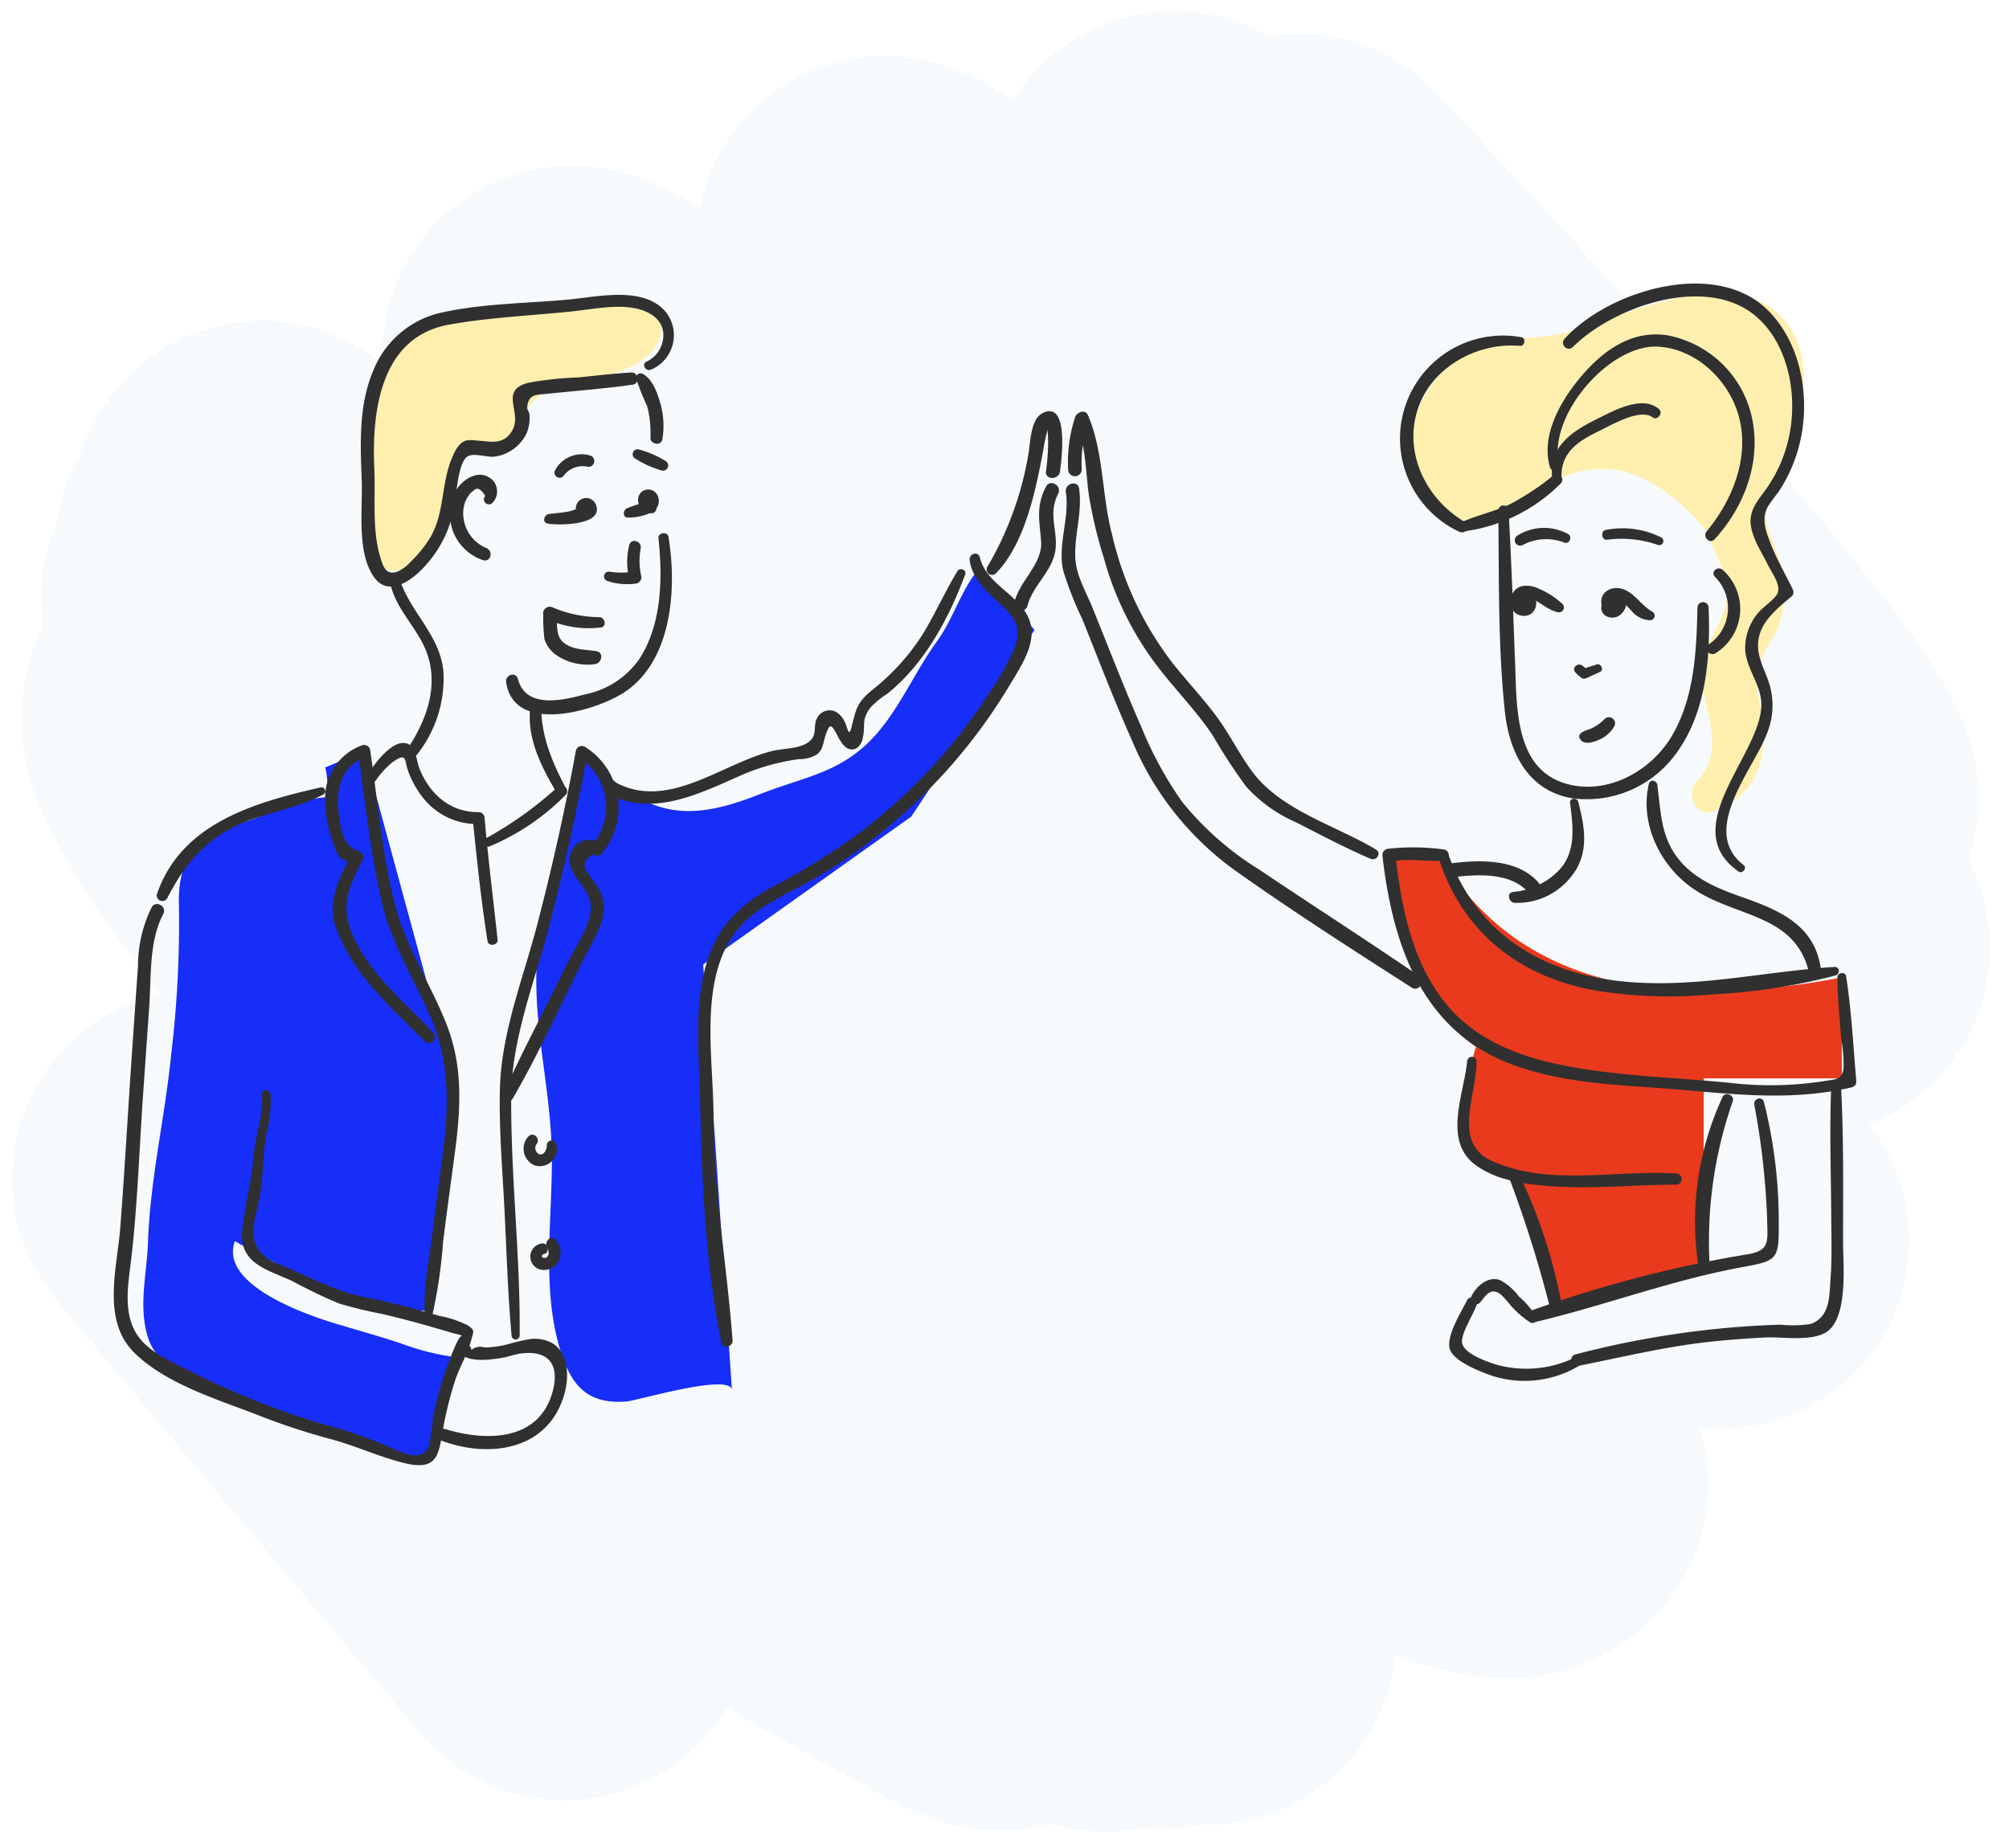 <svg xmlns="http://www.w3.org/2000/svg" viewBox="0 0 213 196"><defs><style>.cls-1{fill:#f7fafc;}.cls-2{fill:#ffefaf;}.cls-3{fill:#172df8;}.cls-4{fill:#e93a1d;}.cls-5{fill:#303030;}</style></defs><title>DN_Service-Ya-Audit-img-5</title><g id="back"><path class="cls-1" d="M117.044,194.224a20.241,20.241,0,0,1-5.736-.836,20.403,20.403,0,0,1-13.856-1.125c-.843-.363-1.785-.814-2.963-1.42-1.64-.843-3.833-2.035-6.704-3.644-2.864-1.605-6.453-3.654-10.729-6.125a20.012,20.012,0,0,1-32.51,2.72s-9.645-11.435-19.287-22.896c-4.829-5.74-9.657-11.486-13.277-15.811-1.832-2.189-3.358-4.018-4.426-5.307-2.906-3.508-6.887-8.313-6.174-16.524a19.998,19.998,0,0,1,7.042-13.566,20.74,20.74,0,0,1,8.541-4.24C3.212,87.706,2.044,81.36,2.366,74.868a21.68,21.68,0,0,1,2.184-8.465A20.002,20.002,0,0,1,5.95,55.666,20.567,20.567,0,0,1,8.489,48.159,21.052,21.052,0,0,1,14.955,38.69a20,20,0,0,1,25.596-.095,21.514,21.514,0,0,1,.06-2.561,20.088,20.088,0,0,1,7.091-13.727c2.482-2.083,11.527-8.37,23.77-1.843.828.441,1.72.96,2.724,1.584a19.915,19.915,0,0,1,6.755-11.394c5.347-4.488,14.523-7.212,24.239-1.397.674.403,1.401.871,2.222,1.431A20.05,20.05,0,0,1,134.467,3.85a19.976,19.976,0,0,1,17.821,6.014c.541.575,13.415,14.24,26.481,28.881,27.878,31.239,31.457,37.81,30.899,47.36a20.595,20.595,0,0,1-.966,5.136,19.998,19.998,0,0,1-4.867,24.588,20.815,20.815,0,0,1-5.724,3.353,19.998,19.998,0,0,1-2.86,27.71,20.86,20.86,0,0,1-15.091,4.508,19.998,19.998,0,0,1-6.208,21.364c-7.968,6.686-17.082,6.179-26.023,2.702a20.106,20.106,0,0,1-20.66,18.025,20.142,20.142,0,0,1-6.189.319A19.971,19.971,0,0,1,117.044,194.224Z"/></g><g id="Layer_2" data-name="Layer 2"><path class="cls-2" d="M39.957,59.651c-1.385-1.764-1.071-5.821-1.253-8.026-.384-4.636.064-12.09,4.119-15.239,4.377-3.398,8.756-3.059,13.822-3.537,3.834-.362,8.454-2.159,12.274-.992,3.63,5.069-1.983,7.531-6.274,8.466-5.509,1.2-5.866,1.07-8.549,6.111-1.378,2.589-2.751.718-4.455,1.857-2.022,1.351-1.447,3.215-2.082,5.403-.687,2.367-2.702,6.584-5.588,6.805A2.187,2.187,0,0,1,39.957,59.651Z"/><path class="cls-3" d="M29.192,149.715c2.558,1.009,15.799,7.525,17.286,3.378.225-.628,1.59-9.203,1.835-9.182a25.776,25.776,0,0,1-5.731-1.432c-2.309-.771-4.593-1.401-6.948-2.11-3.002-.905-12.43-4.087-10.733-8.758a98.343,98.343,0,0,0,11.203,5.472,23.994,23.994,0,0,0,9.824,1.908,49.127,49.127,0,0,0,.31-5.232c.099-1.767.167-3.536.361-5.295L48.12,114.684,38.598,79.658l-4.175,1.74c.231-.096.393,2.842.339,3.131-2.854.151-5.221,1.365-7.935,2.321-5.063,1.785-8.075,3.153-7.853,9.21a118.386,118.386,0,0,1-.842,15.917c-.664,6.584-2.216,13.1-2.44,19.737-.113,3.334-1.06,6.888.015,10.167.955,2.913,3.668,3.567,6.297,4.771C24.393,147.748,26.781,148.764,29.192,149.715Z"/><path class="cls-3" d="M60.242,145.341a14.698,14.698,0,0,1-.896-2.358c-1.887-6.355-.827-13.446-.836-19.964-.011-8.153-2.485-15.287-1.355-23.585a122.592,122.592,0,0,1,3.162-14.29c.907-3.483,1.211-6.555,4.248-2.869a10.345,10.345,0,0,0,2.88,2.143c4.418,2.7,8.783,1.498,13.304-.274,4.185-1.64,7.87-2.134,11.178-5.276,3.189-3.029,4.856-7.356,7.405-10.853,1.599-2.193,2.386-4.873,3.944-7.045,2.886,1.066,4.475,3.534,6.404,5.83L96.625,86.582l-22.07,15.701L77.602,147.41c-.125-1.855-10.027,1.108-11.154,1.199C63.199,148.871,61.421,147.709,60.242,145.341Z"/><path class="cls-2" d="M190.86,43.431c.931-3.974.319-8.646-3.434-11.001-3.922-2.462-9.927-.939-13.964.368-3.56,1.152-6.371,2.577-10.167,2.907-2.517.219-4.937.375-7.255,1.5-7.341,3.566-9.54,14.766-.898,18.19a1.881,1.881,0,0,0,.892.138c.102.012.198.033.303.04,1.817.11,3.058-.938,4.405-1.932,3.025-2.232,5.81-4.146,9.822-3.899,3.751.23,7.723,3.201,10.465,6.719.725,2.521,2.652,4.661,1.939,7.66-.597,2.511-2.35,4.184-2.517,6.867-.253,4.061,2.93,8.265-.584,11.884-1.204,1.24-.003,3.904,1.832,3.147,4.713-1.944,5.663-5.307,5.082-10.218-.223-1.883-.886-3.381-.341-5.237a22.188,22.188,0,0,1,1.744-3.291,10.731,10.731,0,0,0,.739-6.879c-.684-3.246-2.442-4.716-1.413-8.014C188.46,49.338,190.13,46.55,190.86,43.431Z"/><path class="cls-4" d="M152.804,91.02c7.866,12.839,22.224,16.505,42.474,12.626V114.35H180.633v19.546l-15.669,4.657-4.318-13.618a3.452,3.452,0,0,1-.608.06c-2.721,0-4.926-3.193-4.926-7.131a36.644,36.644,0,0,1,1.374-6.864c-4.803-3.169-8.092-10.811-8.727-19.957Z"/><path class="cls-5" d="M158.853,54.146c.09,7.051-.048,14.325.702,21.339.466,4.355,2.497,8.416,7.182,9.168a11.68,11.68,0,0,0,10.607-4.279c3.546-4.418,4.025-10.492,3.807-15.931a.592.592,0,0,0-1.184,0c-.105,4.626-.309,9.553-2.737,13.637-2.224,3.742-6.925,6.315-11.3,4.989-5.294-1.605-5.116-8.068-5.287-12.536-.21-5.463-.386-10.93-.702-16.388a.545.545,0,0,0-1.09,0Z"/><path class="cls-5" d="M155.024,56.368a17.716,17.716,0,0,0,10.461-5.114c.436-.454-.157-1.321-.703-.911a27.863,27.863,0,0,1-4.696,3.124c-1.717.817-3.597,1.185-5.31,1.984a.496.496,0,0,0,.248.917Z"/><path class="cls-5" d="M184.869,91.735c-4.718-3.649.993-10.085,2.435-13.872a7.821,7.821,0,0,0,.189-5.638c-.645-1.792-1.537-3.216-.859-5.168.545-1.569,2.098-2.794,3.333-3.825a.636.636,0,0,0,.098-.758c-.772-1.6-1.717-3.205-2.348-4.864-.478-1.259-1.006-2.532-.29-3.881a18.128,18.128,0,0,1,1.102-1.512,16.242,16.242,0,0,0,2.567-6.697c.645-4.383-.424-9.362-3.623-12.585-5.553-5.596-16.942-2.135-21.593,2.991-.532.587.306,1.439.874.874,4.365-4.34,14.354-7.834,19.59-3.108,3.254,2.937,4.184,8.05,3.418,12.19a15.123,15.123,0,0,1-2.321,5.699c-.837,1.243-1.951,2.306-1.835,3.907.112,1.528,1.163,3.036,1.811,4.376.399.826,1.364,2.047,1.075,2.977-.202.647-1.718,1.623-2.167,2.238a5.805,5.805,0,0,0-1.294,3.859c.152,2.058,1.702,3.658,1.712,5.767C186.77,79.942,177.63,87.781,184.34,92.42c.403.278.922-.381.529-.686Z"/><path class="cls-5" d="M161.289,35.755a10.92,10.92,0,0,0-6.566,20.637c.686.322,1.278-.636.603-1.032-4.037-2.37-6.478-7.152-5.069-11.789,1.387-4.566,6.309-7.303,10.907-6.895.52.046.648-.84.125-.921Z"/><path class="cls-5" d="M165.314,49.283c-1.29-5.146,5.345-12.885,10.568-12.518,3.966.279,7.317,3.473,8.412,7.183,1.291,4.374-.552,9.027-3.344,12.387-.484.582.319,1.421.845.845,3.23-3.537,5.045-8.432,3.878-13.209a11.32,11.32,0,0,0-8.93-8.42c-3.706-.569-6.744,1.592-9.05,4.302-2.158,2.536-4.37,6.249-3.362,9.7a.51.51,0,0,0,.983-.271Z"/><path class="cls-5" d="M165.567,50.844c-.21-2.953,1.883-4.136,4.16-5.237,1.212-.586,4.189-2.341,5.494-1.349.501.381,1.15-.461.675-.874-1.789-1.554-4.849.188-6.585,1.047-2.725,1.349-5.169,2.957-4.727,6.414.078.61,1.03.645.984,0Z"/><path class="cls-5" d="M181.836,61.179a4.658,4.658,0,0,1-.576,7.088.589.589,0,0,0,.594,1.017,5.524,5.524,0,0,0,.756-8.88c-.54-.42-1.291.263-.775.775Z"/><path class="cls-5" d="M176.148,56.999a9.179,9.179,0,0,0-5.904-.805c-.575.114-.454,1.105.14,1.036a11.789,11.789,0,0,1,5.428.567.438.438,0,0,0,.336-.798Z"/><path class="cls-5" d="M166.25,56.625a5.306,5.306,0,0,0-5.384.174.575.575,0,0,0,.58.992,5.306,5.306,0,0,1,4.419-.25c.541.188.874-.639.386-.916Z"/><path class="cls-5" d="M169.292,70.459l-1.48.472.515.136a5.637,5.637,0,0,0-.534-.471c-.515-.402-1.217.24-.738.738a5.622,5.622,0,0,0,.523.482.563.563,0,0,0,.641.083l1.408-.641c.451-.205.131-.947-.336-.798Z"/><path class="cls-5" d="M175.206,64.874c-1.159-.627-1.838-1.924-3.079-2.387-1.401-.522-2.868.529-2.187,2.053.206.46.87.276,1.001-.131.477-1.476,1.44-.24,2.064.392a2.638,2.638,0,0,0,1.957.968.484.484,0,0,0,.242-.895Z"/><path class="cls-5" d="M165.668,64.053a8.569,8.569,0,0,0-2.449-1.596,2.904,2.904,0,0,0-1.746-.323,1.523,1.523,0,0,0-1.149,2.128c.194.626,1.225.545,1.185-.16-.035-.638.014-.971.779-.671,1.01.397,1.786,1.247,2.876,1.488a.523.523,0,0,0,.504-.867Z"/><path class="cls-5" d="M169.905,63.967a.986.986,0,0,0,.469,1.403,1.355,1.355,0,0,0,1.65-.416,1.514,1.514,0,0,0,.23-1.693,1.156,1.156,0,0,0-1.805-.224.932.932,0,0,0,0,1.309.947.947,0,0,0,1.309,0l.07-.057-.408.238h-.208l-.396-.231-.086-.27q-.047.109.1.025c.087-.113.242.113.091-.084a.6.6,0,0,0-1.017,0Z"/><path class="cls-5" d="M160.248,63.921c-.203,1.187,1.374,1.813,2.209,1.058a1.462,1.462,0,0,0-.71-2.454.879.879,0,0,0-1.045.593.858.858,0,0,0,.593,1.045c.212.042-.016-.016-.055-.124-.045-.126.248-.425.236-.326-.005.045-.013-.185.057.048-.033-.111-.198-.184-.283-.249a.685.685,0,0,0-1.003.408Z"/><path class="cls-5" d="M167.531,78.38c.426.65,1.373.335,1.958.082a3.367,3.367,0,0,0,1.663-1.447.65.65,0,0,0-1.017-.785,4.74,4.74,0,0,1-1.565,1.078c-.378.141-1.476.406-1.039,1.072Z"/><path class="cls-5" d="M174.816,83.119c-.991,4.204,1.182,8.653,4.608,11.055,4.476,3.138,10.831,2.647,12.363,8.886.171.696,1.371.571,1.283-.174-.532-4.497-3.989-6.209-7.87-7.579-2.566-.906-5.203-1.838-7.036-3.965-2.082-2.416-2.063-5.122-2.444-8.101-.06-.471-.773-.674-.903-.122Z"/><path class="cls-5" d="M166.463,85.123c.288,2.393.672,4.911-.963,6.921a7.615,7.615,0,0,1-5.092,2.54c-.7.104-.449,1.093.156,1.151a7.26,7.26,0,0,0,6.053-2.831c1.897-2.363,1.433-5.16.704-7.897-.122-.46-.918-.385-.858.116Z"/><path class="cls-5" d="M194.513,102.531c-7.814.497-15.298,2.432-23.2,1.454-8.275-1.025-14.965-5.357-17.77-13.451-.23-.663-1.275-.391-1.062.293,2.469,7.934,8.53,12.744,16.641,14.198a48.959,48.959,0,0,0,12.518.413,63.528,63.528,0,0,0,12.994-2.009c.476-.143.411-.932-.121-.898Z"/><path class="cls-5" d="M194.806,103.646c.021,2.149.231,4.301.395,6.444a15.885,15.885,0,0,1,.256,3.222c-.184,1.227-.898,1.127-2.074,1.33a36.903,36.903,0,0,1-10.013.179c-6.218-.618-12.67-.715-18.78-2.099-4.287-.971-8.393-2.777-11.246-6.235-3.614-4.38-4.776-10.317-5.394-15.807l-.508.667c1.887-.341,3.668.003,5.569-.055a.613.613,0,0,0,0-1.225,24.214,24.214,0,0,0-5.937-.055.69.69,0,0,0-.508.667c1.053,9.386,4.11,18.544,13.616,22.15,4.875,1.849,10.143,2.159,15.29,2.516,7.14.495,13.792,1.609,20.883-.051a.628.628,0,0,0,.459-.602c-.319-3.717-.507-7.483-1.083-11.171-.083-.532-.931-.395-.926.125Z"/><path class="cls-5" d="M194.141,115.468c-.174,4.508-.013,9.054.013,13.565.012,2.18.092,4.377-.075,6.553-.138,1.792-.008,4.053-2.111,4.806a12.64,12.64,0,0,1-3.211.074,97.416,97.416,0,0,0-21.719,3.153c-.787.208-.451,1.365.333,1.209,4.52-.898,8.975-1.982,13.563-2.508,2.036-.233,4.08-.382,6.126-.49,1.847-.097,4.744.416,6.409-.474,2.522-1.348,1.943-7.179,1.939-9.464-.01-5.459.084-10.974-.205-16.425a.531.531,0,0,0-1.06,0Z"/><path class="cls-5" d="M185.994,117.143a80.315,80.315,0,0,1,1.364,12.185c.028,2.227.359,3.272-2.047,3.671-1.679.278-3.352.582-5.018.93a129.814,129.814,0,0,0-17.801,4.993.648.648,0,0,0,.344,1.249c7.375-1.753,14.419-4.442,21.912-5.809,3.658-.667,3.868-.791,3.839-4.555a51.462,51.462,0,0,0-1.57-12.945c-.182-.671-1.132-.378-1.023.282Z"/><path class="cls-5" d="M162.857,139.625a8.317,8.317,0,0,0-1.813-2.141,6.06,6.06,0,0,0-2.013-1.748c-1.265-.451-2.517.659-3.032,1.724-.267.553.417,1.171.888.685.322-.332.628-.883,1.052-1.091.856-.42,1.446.509,1.914.988a9.774,9.774,0,0,0,2.395,2.192.449.449,0,0,0,.609-.609Z"/><path class="cls-5" d="M166.911,143.984a11.833,11.833,0,0,1-8.111.762c-.958-.279-3.597-1.164-3.782-2.351-.155-.988,1.255-3.091,1.557-4.089.182-.601-.737-1.01-1.028-.433-.608,1.205-2.199,3.745-1.853,5.112.306,1.21,2.623,2.179,3.62,2.577a11.245,11.245,0,0,0,10.095-.727.493.493,0,0,0-.497-.85Z"/><path class="cls-5" d="M182.634,116.315a31.423,31.423,0,0,0-2.595,17.746c.107.686,1.238.523,1.208-.164a44.956,44.956,0,0,1,2.468-17.126c.214-.628-.791-1.064-1.082-.456Z"/><path class="cls-5" d="M155.554,112.56c-.349,3.469-2.594,8.424.885,10.974,2.41,1.766,5.851,2.137,8.742,2.297,4.168.23,8.354-.21,12.524-.215a.592.592,0,0,0,0-1.184c-6.355-.406-13.489,1.401-19.512-1.321-4.281-1.935-1.62-6.952-1.649-10.552a.495.495,0,0,0-.99,0Z"/><path class="cls-5" d="M160.101,125.148a127.113,127.113,0,0,1,4.245,13.576c.195.81,1.393.462,1.237-.341a55.205,55.205,0,0,0-4.433-13.677c-.283-.578-1.272-.172-1.05.443Z"/><path class="cls-5" d="M163.129,93.601c-2.192-2.517-6.067-2.442-9.106-2.082-.947.112-.958,1.614,0,1.5,2.634-.312,6.132-.555,8.045,1.643.635.729,1.692-.335,1.061-1.061Z"/><path class="cls-5" d="M113.005,52.175c.418,2.796-.912,5.598-.274,8.352a37.073,37.073,0,0,0,2.022,5.132c1.742,4.35,3.417,8.733,5.331,13.012A32.175,32.175,0,0,0,131.315,92.565c5.983,4.226,12.188,8.204,18.352,12.157.797.511,1.504-.734.736-1.26-5.571-3.816-11.261-7.454-16.86-11.229a32.509,32.509,0,0,1-8.207-7.203,39.924,39.924,0,0,1-4.311-7.903c-1.838-4.176-3.476-8.438-5.189-12.666-.642-1.584-1.708-3.417-1.819-5.138-.166-2.56.77-4.938.389-7.534-.135-.921-1.538-.531-1.401.386Z"/><path class="cls-5" d="M145.871,90.072c-4.284-2.556-10.047-4.131-13.103-8.248-1.395-1.879-2.411-4.006-3.81-5.883-1.421-1.906-3.061-3.654-4.545-5.51a35.293,35.293,0,0,1-6.499-13.707c-1.109-4.153-.87-8.747-2.569-12.704-.279-.648-1.14-.335-1.341.175a15.115,15.115,0,0,0-.757,5.61.721.721,0,0,0,1.441,0,14.201,14.201,0,0,1,.73-5.22l-1.341.175c1.038,2.428,1.013,5.086,1.354,7.662a47.297,47.297,0,0,0,1.591,6.706,33.624,33.624,0,0,0,6.34,12.353c1.738,2.16,3.678,4.188,5.213,6.501a59.962,59.962,0,0,0,3.558,5.442,15.416,15.416,0,0,0,5.22,3.749c2.625,1.332,5.236,2.723,7.941,3.885.657.282,1.227-.599.577-.987Z"/><path class="cls-5" d="M110.899,51.605c-1.081,2.103-.695,3.548-.519,5.761.193,2.423-2.273,4.188-2.833,6.499a.721.721,0,0,0,1.39.383c.522-2.077,2.411-3.458,2.891-5.543.509-2.215-.826-4.036.362-6.347.439-.854-.85-1.611-1.29-.754Z"/><path class="cls-5" d="M105.575,60.809c3.111-3.154,4.238-8.852,5.029-13.042a18.2,18.2,0,0,1,.477-2.225c.133-.412-.018-.374,0,.199.012.382.049.763.049,1.147a23.489,23.489,0,0,1-.233,3.084c-.126.95,1.371.942,1.494,0,.147-1.124.985-7.47-1.786-6.202-1.392.637-1.34,3.218-1.588,4.48a34.904,34.904,0,0,1-4.341,11.868.574.574,0,0,0,.897.692Z"/><path class="cls-5" d="M102.808,59.406c.292,2.098,1.891,3.339,3.341,4.718,1.355,1.288,2.183,2.416,1.501,4.353a24.864,24.864,0,0,1-2.603,4.739A58.081,58.081,0,0,1,90.317,88.915a77.748,77.748,0,0,1-8.21,5.031,15.945,15.945,0,0,0-5.151,4.08c-3.829,5.061-2.867,12.433-2.74,18.342.186,8.689.54,17.424,2.255,25.978a.615.615,0,0,0,1.203-.163c-.598-8.03-2.013-15.855-2.026-23.946-.011-6.468-1.86-15.617,3.427-20.604,2.078-1.96,4.813-3.062,7.263-4.461a54.231,54.231,0,0,0,8.028-5.67,58.714,58.714,0,0,0,12.733-14.929c1.27-2.153,3.143-4.79,1.825-7.309-1.256-2.401-4.367-3.402-5.036-6.157-.175-.719-1.175-.393-1.079.297Z"/><path class="cls-5" d="M101.511,60.561c-1.339,2.19-2.359,4.554-3.713,6.738a23.66,23.66,0,0,1-5.387,5.914c-1.647,1.364-1.653,2.094-2.154,3.971-.3,1.125-.396-.19-.759-.756a2.272,2.272,0,0,0-.928-.974,1.474,1.474,0,0,0-1.959.737c-.322.595-.108,1.415-.421,1.978-.707,1.275-2.992,1.145-4.242,1.447-5.483,1.328-11.201,6.519-16.934,3.215a.727.727,0,0,0-.733,1.255c4.698,2.615,9.614.196,14.052-1.767a23.164,23.164,0,0,1,6.363-1.82,3.518,3.518,0,0,0,1.951-.523c.626-.532.626-1.238.865-1.952.427-1.272.575-1.389,1.275-.025.367.715.998,1.861,2.03,1.343a1.624,1.624,0,0,0,.665-1.167c.318-1.28-.227-1.776.839-3.184a9.033,9.033,0,0,1,1.701-1.385c3.984-3.171,6.561-7.988,8.313-12.696.183-.492-.566-.77-.825-.348Z"/><path class="cls-5" d="M55.096,141.625c.084-8.436-.951-16.86-.897-25.295.039-6.147,2.436-12.032,3.972-17.918C59.767,92.298,61.124,86.126,62.31,79.92l-.951.387a6.252,6.252,0,0,1,1.435,9.297H63.76a1.934,1.934,0,0,0-3.036.418c-1.302,2.157,1.404,3.678,1.85,5.542.477,1.995-1.393,4.52-2.256,6.256q-1.167,2.348-2.337,4.695c-1.579,3.171-3.247,6.314-4.624,9.58-.242.575.69.935.991.418,2.784-4.794,5.078-9.909,7.557-14.867.808-1.615,2.171-3.6,2.111-5.492a4.27,4.27,0,0,0-.444-1.733,10.902,10.902,0,0,0-.953-1.391,4.052,4.052,0,0,1-.383-.563q-.719-.887.559-1.898a.693.693,0,0,0,.966,0,7.594,7.594,0,0,0-1.747-11.381.652.652,0,0,0-.951.387q-1.716,9.323-4.114,18.499c-1.49,5.704-3.802,11.431-3.948,17.381-.107,4.364.287,8.779.502,13.137.214,4.342.345,8.702.734,13.033a.431.431,0,0,0,.861,0Z"/><path class="cls-5" d="M45.857,139.374a52,52,0,0,0,1.12-7.706q.567-4.418,1.171-8.832c.658-4.828,1.037-9.416-.739-14.048-1.651-4.305-4.311-8.184-5.481-12.676-1.405-5.394-1.869-11.125-2.69-16.631a.667.667,0,0,0-.817-.464A5.936,5.936,0,0,0,34.47,84.419a13.491,13.491,0,0,0,1.034,5.439c.486,1.365.716,1.297,2.183,1.675l-.396-.972c-1.258,2.383-2.677,5.101-1.679,7.783,1.893,5.089,5.702,8.339,9.429,12.075.58.582,1.455-.3.899-.899-3.137-3.378-6.662-6.1-8.573-10.424-1.318-2.983-.392-5.105,1.067-7.867a.67.67,0,0,0-.396-.972c-1.701-.438-1.95-2.601-2.146-4.146-.301-2.37.343-4.94,2.88-5.812l-.817-.464c.777,5.218,1.309,10.563,2.497,15.707.987,4.275,3.247,7.969,5.035,11.927,2.398,5.308,2.084,10.325,1.317,15.975-.329,2.424-.653,4.848-.952,7.276-.344,2.789-.967,5.732-.82,8.543a.421.421,0,0,0,.823.111Z"/><path class="cls-5" d="M33.982,83.497c-6.977,1.595-14.767,3.785-17.343,11.31a.594.594,0,0,0,1.082.456c1.949-3.81,4.283-6.508,8.318-8.127,2.71-1.087,5.681-1.495,8.254-2.9a.406.406,0,0,0-.311-.739Z"/><path class="cls-5" d="M39.826,82.784a9.383,9.383,0,0,1,1.816-1.985c1.554-1.076,1.215-.166,1.627.948a9.97,9.97,0,0,0,1.609,2.886,7.288,7.288,0,0,0,5.865,2.747l-.633-.633c.45,4.36.891,8.723,1.581,13.052.095.597,1.129.464,1.065-.144-.456-4.304-1.002-8.596-1.38-12.908a.645.645,0,0,0-.633-.633c-3.029.05-5.256-1.977-6.298-4.692-.281-.731-.327-2.154-1.171-2.53-1.603-.714-3.688,2.267-4.368,3.353-.374.596.519,1.071.921.538Z"/><path class="cls-5" d="M51.927,89.741A24.532,24.532,0,0,0,59.961,84.3c.541-.547-.278-1.357-.841-.841a39.929,39.929,0,0,1-7.558,5.414c-.455.255-.141,1.079.366.868Z"/><path class="cls-5" d="M60.006,83.608c-1.491-2.863-2.612-5.482-2.642-8.771-.007-.747-1.032-.695-1.125,0-.454,3.406,1.153,6.479,2.836,9.315a.54.54,0,0,0,.931-.544Z"/><path class="cls-5" d="M69.026,39.196a3.964,3.964,0,0,0,1.624-6.038c-2.304-2.893-7.277-1.679-10.36-1.396-4.561.419-9.443.414-13.911,1.485a10.151,10.151,0,0,0-6.82,6.093c-1.534,3.628-1.362,7.702-1.208,11.549.122,3.035-.584,7.729,1.345,10.365,1.304,1.782,3.302.703,4.617-.481a12.418,12.418,0,0,0,3.939-7.744c.174-.982.371-3.964,1.273-4.596.674-.472,2.095.091,2.91-.012A4.433,4.433,0,0,0,55.83,45.953a4.372,4.372,0,0,0,.311-1.942c.007-.28-.269-.577-.247-.826.128-1.458,1.013-1.306,2.232-1.436,2.995-.319,6.009-.532,8.99-.965.73-.106.56-1.332-.174-1.289-1.86.109-3.714.334-5.568.523a35.331,35.331,0,0,0-5.402.582c-3.095.823-.568,3.12-1.653,5.031-.928,1.635-2.325,1.163-3.853,1.082a3.007,3.007,0,0,0-1.081.009c-.792.274-1.161,1.134-1.462,1.837-1.176,2.739-.775,5.996-2.379,8.551a12.826,12.826,0,0,1-2.043,2.5,4.145,4.145,0,0,1-1.396,1.021c-1.206.379-1.487-.563-1.792-1.569-.886-2.925-.492-6.374-.629-9.403-.277-6.124.683-13.921,7.895-15.229,4.322-.784,8.82-.959,13.188-1.423,2.061-.219,4.315-.7,6.38-.351,1.467.248,3.072,1.029,3.181,2.732a3.12,3.12,0,0,1-1.791,2.969c-.562.294-.068,1.079.488.835Z"/><path class="cls-5" d="M52.191,53.344a1.736,1.736,0,0,0-.337-2.724c-1.323-.811-2.894.308-3.557,1.457a5.166,5.166,0,0,0,2.914,7.321c.849.239,1.12-.964.354-1.283a3.958,3.958,0,0,1-2.363-2.855,3.674,3.674,0,0,1,.04-1.797,2.742,2.742,0,0,1,.457-.92,1.197,1.197,0,0,1,.443-.457q.618-.697,1.3.509a.531.531,0,0,0,.75.75Z"/><path class="cls-5" d="M41.319,61.551c.534,3.155,3.129,5.062,4.057,8.035,1.133,3.627-.392,7.279-2.453,10.235-.362.519.474,1.174.883.682a12.985,12.985,0,0,0,3.207-9.281c-.352-3.932-3.577-6.322-4.689-9.948a.522.522,0,0,0-1.006.277Z"/><path class="cls-5" d="M59.799,50.394a2.5,2.5,0,0,1,2.457-.909.613.613,0,0,0,.326-1.181,3.193,3.193,0,0,0-3.719,1.542.542.542,0,0,0,.936.547Z"/><path class="cls-5" d="M67.323,48.608a10.746,10.746,0,0,0,2.842,1.287.551.551,0,0,0,.422-1.001,10.803,10.803,0,0,0-2.862-1.238.524.524,0,0,0-.402.953Z"/><path class="cls-5" d="M64.415,61.617a6.767,6.767,0,0,0,2.931.275.668.668,0,0,0,.633-.831,7.292,7.292,0,0,1-.051-2.909c.14-.788-1.024-1.14-1.22-.337a7.624,7.624,0,0,0,.006,3.595l.458-.807a7.704,7.704,0,0,1-2.484.026.513.513,0,0,0-.273.989Z"/><path class="cls-5" d="M63.561,65.443a12.961,12.961,0,0,1-4.942-1.021.704.704,0,0,0-1.019.783,18.347,18.347,0,0,0,.126,2.58,3.347,3.347,0,0,0,1.102,1.571,5.859,5.859,0,0,0,4.228,1.071c.724-.062,1.022-1.236.186-1.375-1.117-.185-2.41-.125-3.365-.819-1.143-.831-.666-2.197-.94-3.396l-1.019.783a10.706,10.706,0,0,0,5.79.917c.647-.099.447-1.063-.148-1.093Z"/><path class="cls-5" d="M56.031,120.501a1.907,1.907,0,0,0,.698,3.09,1.83,1.83,0,0,0,2.208-2.41c-.21-.47-.987-.231-.961.26.022.415-.303,1.15-.854.933a.731.731,0,0,1-.249-1.031c.481-.58-.283-1.386-.841-.841Z"/><path class="cls-5" d="M57.513,131.848a1.413,1.413,0,0,0-.202,2.781,1.766,1.766,0,0,0,1.871-.805,2.085,2.085,0,0,0-.275-2.365c-.418-.539-1.218.148-.916.707.191.354.358,1.24-.301,1.22-.326-.01-.283-.368-.025-.409.641-.103.487-1.151-.153-1.128Z"/><path class="cls-5" d="M27.769,116.056c.152,2.216-.71,4.445-.899,6.665-.223,2.611-.905,5.105-1.182,7.683-.388,3.609,2.637,4.201,5.338,5.457a52.825,52.825,0,0,0,4.916,2.358,44.342,44.342,0,0,0,4.526,1.101c2.5.581,5,1.274,7.455,2.022.158.048,1.077.214,1.167.388-.235-.451-.87,1.091-1.018,1.451a37.783,37.783,0,0,0-2.187,7.28,20.399,20.399,0,0,1-.404,2.79c-.675,1.875-2.695.856-3.979.287a45.22,45.22,0,0,0-6.304-2.246,84.021,84.021,0,0,1-15.017-5.888c-1.881-.946-4.45-2.031-5.646-3.872-1.566-2.41-.906-5.543-.601-8.209.658-5.764.842-11.601,1.246-17.388l.643-9.2c.222-3.171-.037-6.93,1.484-9.802.428-.808-.775-1.519-1.229-.719a13.982,13.982,0,0,0-1.443,6.163c-.232,3.227-.446,6.456-.67,9.684-.417,6.036-.751,12.08-1.213,18.112-.325,4.253-1.994,9.762,1.432,13.211,3.237,3.26,8.695,4.959,12.897,6.567a72.042,72.042,0,0,0,7.772,2.594c2.753.71,5.368,1.968,8.111,2.619,3.753.891,3.53-1.27,4.145-4.367a38.889,38.889,0,0,1,1.119-4.335c.477-1.482,1.381-2.944,1.75-4.425.225-.902.407-.932-.361-1.485a11.031,11.031,0,0,0-3.053-1.021c-1.562-.463-3.137-.884-4.716-1.284-1.595-.404-3.233-.635-4.81-1.104-2.583-.767-5.017-2.128-7.535-3.108-2.319-.903-3.019-2.534-2.444-4.994a28.468,28.468,0,0,0,.678-3.559c.183-1.764.192-3.526.512-5.277a13.683,13.683,0,0,0,.436-4.15c-.06-.574-.955-.594-.914,0Z"/><path class="cls-5" d="M49.631,142.659l-.116-.038a.525.525,0,0,0-.577.235l-.091.118a.571.571,0,0,0,.203.774c1.09.676,2.846.443,4.058.259.725-.11,1.432-.395,2.154-.486,3.064-.383,3.925,1.359,3.428,3.631-1.242,5.673-6.992,5.76-11.492,4.383-.808-.247-1.114.964-.344,1.249,5.097,1.885,11.307.989,12.983-4.964.492-1.747.503-4.202-1.186-5.337a3.788,3.788,0,0,0-2.599-.463,22.816,22.816,0,0,0-2.259.534,10.191,10.191,0,0,1-2.427.327,1.47,1.47,0,0,0-1.735.682.473.473,0,0,0,0-.904Z"/><path class="cls-5" d="M58.072,55.523c1.069.199,5.878.213,5.141-1.914a1.104,1.104,0,1,0-1.519,1.309c.612.27,1.422-.518.792-1.026-.414-.334-1.734.26-2.21.348-.681.126-1.379.172-2.066.264-.518.069-.773.901-.138,1.019Z"/><path class="cls-5" d="M66.62,54.879a5.704,5.704,0,0,0,2.557-.592A1.34,1.34,0,0,0,69.53,52.253a1.09,1.09,0,0,0-1.84.427,1.404,1.404,0,0,0,1.328,1.744c.585.05.753-.689.439-1.06-.217-.257-.315-.375-.659-.317a5.689,5.689,0,0,0-.75.305c-.532.168-1.047.328-1.563.543-.467.195-.487,1.041.133.984Z"/><path class="cls-5" d="M67.458,40.175a26.257,26.257,0,0,0,1.153,2.887,11.232,11.232,0,0,1,.349,3.357c-.013.707,1.144.902,1.266.171a8.634,8.634,0,0,0-.241-3.908c-.317-1.079-.808-2.475-1.839-3.038a.475.475,0,0,0-.689.529Z"/><path class="cls-5" d="M69.811,57.072c.455,4.233.368,9.188-2.072,12.87a9.201,9.201,0,0,1-5.692,3.684c-2.344.624-6.285,1.593-7.135-1.619-.218-.826-1.369-.458-1.249.344.841,5.622,9.597,3.031,12.594,1.018,5.034-3.381,5.512-11.051,4.618-16.442-.099-.596-1.13-.465-1.065.144Z"/></g></svg>